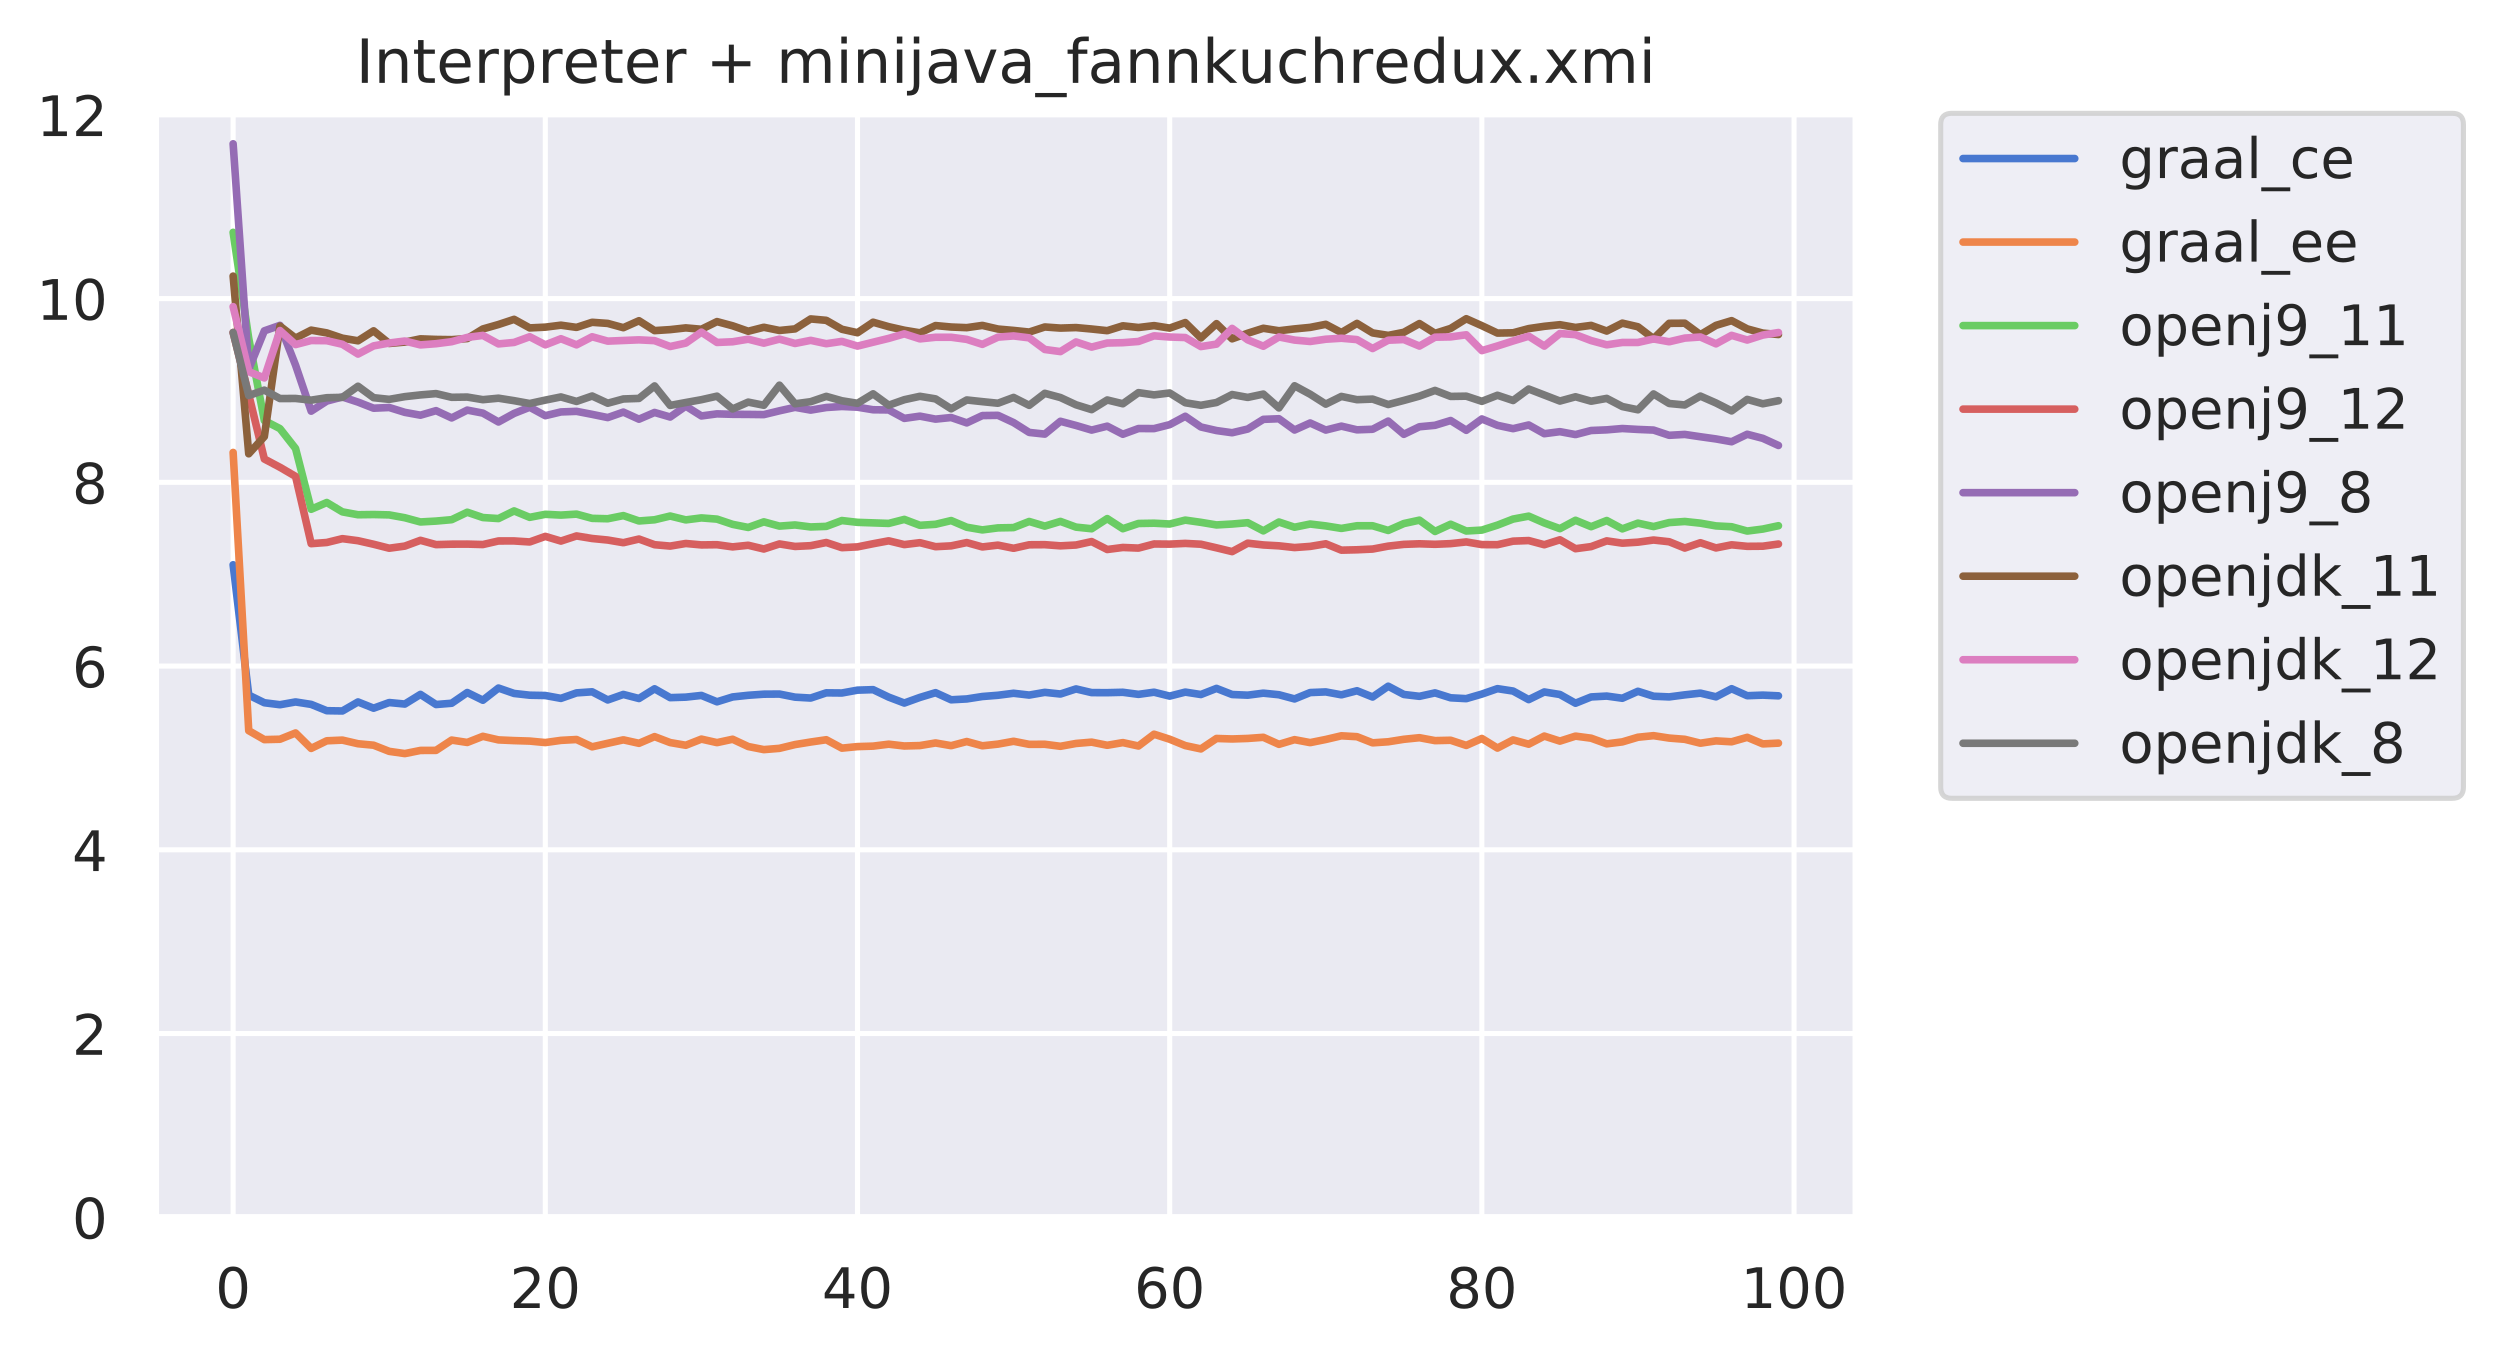 <?xml version="1.0" encoding="utf-8" standalone="no"?>
<!DOCTYPE svg PUBLIC "-//W3C//DTD SVG 1.1//EN"
  "http://www.w3.org/Graphics/SVG/1.1/DTD/svg11.dtd">
<!-- Created with matplotlib (https://matplotlib.org/) -->
<svg height="267.104pt" version="1.1" viewBox="0 0 492.397 267.104" width="492.397pt" xmlns="http://www.w3.org/2000/svg" xmlns:xlink="http://www.w3.org/1999/xlink">
 <defs>
  <style type="text/css">
*{stroke-linecap:butt;stroke-linejoin:round;}
  </style>
 </defs>
 <g id="figure_1">
  <g id="patch_1">
   <path d="M 0 267.104 
L 492.397 267.104 
L 492.397 0 
L 0 0 
z
" style="fill:#ffffff;"/>
  </g>
  <g id="axes_1">
   <g id="patch_2">
    <path d="M 30.698 239.758 
L 365.498 239.758 
L 365.498 22.318 
L 30.698 22.318 
z
" style="fill:#eaeaf2;"/>
   </g>
   <g id="matplotlib.axis_1">
    <g id="xtick_1">
     <g id="line2d_1">
      <path clip-path="url(#pf29d0b8ef5)" d="M 45.916 239.758 
L 45.916 22.318 
" style="fill:none;stroke:#ffffff;stroke-linecap:round;"/>
     </g>
     <g id="text_1">
      <!-- 0 -->
      <defs>
       <path d="M 31.781 66.406 
Q 24.172 66.406 20.328 58.906 
Q 16.5 51.422 16.5 36.375 
Q 16.5 21.391 20.328 13.891 
Q 24.172 6.391 31.781 6.391 
Q 39.453 6.391 43.281 13.891 
Q 47.125 21.391 47.125 36.375 
Q 47.125 51.422 43.281 58.906 
Q 39.453 66.406 31.781 66.406 
z
M 31.781 74.219 
Q 44.047 74.219 50.516 64.516 
Q 56.984 54.828 56.984 36.375 
Q 56.984 17.969 50.516 8.266 
Q 44.047 -1.422 31.781 -1.422 
Q 19.531 -1.422 13.062 8.266 
Q 6.594 17.969 6.594 36.375 
Q 6.594 54.828 13.062 64.516 
Q 19.531 74.219 31.781 74.219 
z
" id="DejaVuSans-48"/>
      </defs>
      <g style="fill:#262626;" transform="translate(42.416 257.616)scale(0.11 -0.11)">
       <use xlink:href="#DejaVuSans-48"/>
      </g>
     </g>
    </g>
    <g id="xtick_2">
     <g id="line2d_2">
      <path clip-path="url(#pf29d0b8ef5)" d="M 107.403 239.758 
L 107.403 22.318 
" style="fill:none;stroke:#ffffff;stroke-linecap:round;"/>
     </g>
     <g id="text_2">
      <!-- 20 -->
      <defs>
       <path d="M 19.188 8.297 
L 53.609 8.297 
L 53.609 0 
L 7.328 0 
L 7.328 8.297 
Q 12.938 14.109 22.625 23.891 
Q 32.328 33.688 34.812 36.531 
Q 39.547 41.844 41.422 45.531 
Q 43.312 49.219 43.312 52.781 
Q 43.312 58.594 39.234 62.25 
Q 35.156 65.922 28.609 65.922 
Q 23.969 65.922 18.812 64.312 
Q 13.672 62.703 7.812 59.422 
L 7.812 69.391 
Q 13.766 71.781 18.938 73 
Q 24.125 74.219 28.422 74.219 
Q 39.75 74.219 46.484 68.547 
Q 53.219 62.891 53.219 53.422 
Q 53.219 48.922 51.531 44.891 
Q 49.859 40.875 45.406 35.406 
Q 44.188 33.984 37.641 27.219 
Q 31.109 20.453 19.188 8.297 
z
" id="DejaVuSans-50"/>
      </defs>
      <g style="fill:#262626;" transform="translate(100.405 257.616)scale(0.11 -0.11)">
       <use xlink:href="#DejaVuSans-50"/>
       <use x="63.623" xlink:href="#DejaVuSans-48"/>
      </g>
     </g>
    </g>
    <g id="xtick_3">
     <g id="line2d_3">
      <path clip-path="url(#pf29d0b8ef5)" d="M 168.891 239.758 
L 168.891 22.318 
" style="fill:none;stroke:#ffffff;stroke-linecap:round;"/>
     </g>
     <g id="text_3">
      <!-- 40 -->
      <defs>
       <path d="M 37.797 64.312 
L 12.891 25.391 
L 37.797 25.391 
z
M 35.203 72.906 
L 47.609 72.906 
L 47.609 25.391 
L 58.016 25.391 
L 58.016 17.188 
L 47.609 17.188 
L 47.609 0 
L 37.797 0 
L 37.797 17.188 
L 4.891 17.188 
L 4.891 26.703 
z
" id="DejaVuSans-52"/>
      </defs>
      <g style="fill:#262626;" transform="translate(161.892 257.616)scale(0.11 -0.11)">
       <use xlink:href="#DejaVuSans-52"/>
       <use x="63.623" xlink:href="#DejaVuSans-48"/>
      </g>
     </g>
    </g>
    <g id="xtick_4">
     <g id="line2d_4">
      <path clip-path="url(#pf29d0b8ef5)" d="M 230.378 239.758 
L 230.378 22.318 
" style="fill:none;stroke:#ffffff;stroke-linecap:round;"/>
     </g>
     <g id="text_4">
      <!-- 60 -->
      <defs>
       <path d="M 33.016 40.375 
Q 26.375 40.375 22.484 35.828 
Q 18.609 31.297 18.609 23.391 
Q 18.609 15.531 22.484 10.953 
Q 26.375 6.391 33.016 6.391 
Q 39.656 6.391 43.531 10.953 
Q 47.406 15.531 47.406 23.391 
Q 47.406 31.297 43.531 35.828 
Q 39.656 40.375 33.016 40.375 
z
M 52.594 71.297 
L 52.594 62.312 
Q 48.875 64.062 45.094 64.984 
Q 41.312 65.922 37.594 65.922 
Q 27.828 65.922 22.672 59.328 
Q 17.531 52.734 16.797 39.406 
Q 19.672 43.656 24.016 45.922 
Q 28.375 48.188 33.594 48.188 
Q 44.578 48.188 50.953 41.516 
Q 57.328 34.859 57.328 23.391 
Q 57.328 12.156 50.688 5.359 
Q 44.047 -1.422 33.016 -1.422 
Q 20.359 -1.422 13.672 8.266 
Q 6.984 17.969 6.984 36.375 
Q 6.984 53.656 15.188 63.938 
Q 23.391 74.219 37.203 74.219 
Q 40.922 74.219 44.703 73.484 
Q 48.484 72.75 52.594 71.297 
z
" id="DejaVuSans-54"/>
      </defs>
      <g style="fill:#262626;" transform="translate(223.38 257.616)scale(0.11 -0.11)">
       <use xlink:href="#DejaVuSans-54"/>
       <use x="63.623" xlink:href="#DejaVuSans-48"/>
      </g>
     </g>
    </g>
    <g id="xtick_5">
     <g id="line2d_5">
      <path clip-path="url(#pf29d0b8ef5)" d="M 291.866 239.758 
L 291.866 22.318 
" style="fill:none;stroke:#ffffff;stroke-linecap:round;"/>
     </g>
     <g id="text_5">
      <!-- 80 -->
      <defs>
       <path d="M 31.781 34.625 
Q 24.75 34.625 20.719 30.859 
Q 16.703 27.094 16.703 20.516 
Q 16.703 13.922 20.719 10.156 
Q 24.75 6.391 31.781 6.391 
Q 38.812 6.391 42.859 10.172 
Q 46.922 13.969 46.922 20.516 
Q 46.922 27.094 42.891 30.859 
Q 38.875 34.625 31.781 34.625 
z
M 21.922 38.812 
Q 15.578 40.375 12.031 44.719 
Q 8.5 49.078 8.5 55.328 
Q 8.5 64.062 14.719 69.141 
Q 20.953 74.219 31.781 74.219 
Q 42.672 74.219 48.875 69.141 
Q 55.078 64.062 55.078 55.328 
Q 55.078 49.078 51.531 44.719 
Q 48 40.375 41.703 38.812 
Q 48.828 37.156 52.797 32.312 
Q 56.781 27.484 56.781 20.516 
Q 56.781 9.906 50.312 4.234 
Q 43.844 -1.422 31.781 -1.422 
Q 19.734 -1.422 13.25 4.234 
Q 6.781 9.906 6.781 20.516 
Q 6.781 27.484 10.781 32.312 
Q 14.797 37.156 21.922 38.812 
z
M 18.312 54.391 
Q 18.312 48.734 21.844 45.562 
Q 25.391 42.391 31.781 42.391 
Q 38.141 42.391 41.719 45.562 
Q 45.312 48.734 45.312 54.391 
Q 45.312 60.062 41.719 63.234 
Q 38.141 66.406 31.781 66.406 
Q 25.391 66.406 21.844 63.234 
Q 18.312 60.062 18.312 54.391 
z
" id="DejaVuSans-56"/>
      </defs>
      <g style="fill:#262626;" transform="translate(284.867 257.616)scale(0.11 -0.11)">
       <use xlink:href="#DejaVuSans-56"/>
       <use x="63.623" xlink:href="#DejaVuSans-48"/>
      </g>
     </g>
    </g>
    <g id="xtick_6">
     <g id="line2d_6">
      <path clip-path="url(#pf29d0b8ef5)" d="M 353.354 239.758 
L 353.354 22.318 
" style="fill:none;stroke:#ffffff;stroke-linecap:round;"/>
     </g>
     <g id="text_6">
      <!-- 100 -->
      <defs>
       <path d="M 12.406 8.297 
L 28.516 8.297 
L 28.516 63.922 
L 10.984 60.406 
L 10.984 69.391 
L 28.422 72.906 
L 38.281 72.906 
L 38.281 8.297 
L 54.391 8.297 
L 54.391 0 
L 12.406 0 
z
" id="DejaVuSans-49"/>
      </defs>
      <g style="fill:#262626;" transform="translate(342.856 257.616)scale(0.11 -0.11)">
       <use xlink:href="#DejaVuSans-49"/>
       <use x="63.623" xlink:href="#DejaVuSans-48"/>
       <use x="127.246" xlink:href="#DejaVuSans-48"/>
      </g>
     </g>
    </g>
   </g>
   <g id="matplotlib.axis_2">
    <g id="ytick_1">
     <g id="line2d_7">
      <path clip-path="url(#pf29d0b8ef5)" d="M 30.698 239.758 
L 365.498 239.758 
" style="fill:none;stroke:#ffffff;stroke-linecap:round;"/>
     </g>
     <g id="text_7">
      <!-- 0 -->
      <g style="fill:#262626;" transform="translate(14.199 243.937)scale(0.11 -0.11)">
       <use xlink:href="#DejaVuSans-48"/>
      </g>
     </g>
    </g>
    <g id="ytick_2">
     <g id="line2d_8">
      <path clip-path="url(#pf29d0b8ef5)" d="M 30.698 203.568 
L 365.498 203.568 
" style="fill:none;stroke:#ffffff;stroke-linecap:round;"/>
     </g>
     <g id="text_8">
      <!-- 2 -->
      <g style="fill:#262626;" transform="translate(14.199 207.747)scale(0.11 -0.11)">
       <use xlink:href="#DejaVuSans-50"/>
      </g>
     </g>
    </g>
    <g id="ytick_3">
     <g id="line2d_9">
      <path clip-path="url(#pf29d0b8ef5)" d="M 30.698 167.378 
L 365.498 167.378 
" style="fill:none;stroke:#ffffff;stroke-linecap:round;"/>
     </g>
     <g id="text_9">
      <!-- 4 -->
      <g style="fill:#262626;" transform="translate(14.199 171.558)scale(0.11 -0.11)">
       <use xlink:href="#DejaVuSans-52"/>
      </g>
     </g>
    </g>
    <g id="ytick_4">
     <g id="line2d_10">
      <path clip-path="url(#pf29d0b8ef5)" d="M 30.698 131.189 
L 365.498 131.189 
" style="fill:none;stroke:#ffffff;stroke-linecap:round;"/>
     </g>
     <g id="text_10">
      <!-- 6 -->
      <g style="fill:#262626;" transform="translate(14.199 135.368)scale(0.11 -0.11)">
       <use xlink:href="#DejaVuSans-54"/>
      </g>
     </g>
    </g>
    <g id="ytick_5">
     <g id="line2d_11">
      <path clip-path="url(#pf29d0b8ef5)" d="M 30.698 94.999 
L 365.498 94.999 
" style="fill:none;stroke:#ffffff;stroke-linecap:round;"/>
     </g>
     <g id="text_11">
      <!-- 8 -->
      <g style="fill:#262626;" transform="translate(14.199 99.178)scale(0.11 -0.11)">
       <use xlink:href="#DejaVuSans-56"/>
      </g>
     </g>
    </g>
    <g id="ytick_6">
     <g id="line2d_12">
      <path clip-path="url(#pf29d0b8ef5)" d="M 30.698 58.809 
L 365.498 58.809 
" style="fill:none;stroke:#ffffff;stroke-linecap:round;"/>
     </g>
     <g id="text_12">
      <!-- 10 -->
      <g style="fill:#262626;" transform="translate(7.2 62.988)scale(0.11 -0.11)">
       <use xlink:href="#DejaVuSans-49"/>
       <use x="63.623" xlink:href="#DejaVuSans-48"/>
      </g>
     </g>
    </g>
    <g id="ytick_7">
     <g id="line2d_13">
      <path clip-path="url(#pf29d0b8ef5)" d="M 30.698 22.619 
L 365.498 22.619 
" style="fill:none;stroke:#ffffff;stroke-linecap:round;"/>
     </g>
     <g id="text_13">
      <!-- 12 -->
      <g style="fill:#262626;" transform="translate(7.2 26.798)scale(0.11 -0.11)">
       <use xlink:href="#DejaVuSans-49"/>
       <use x="63.623" xlink:href="#DejaVuSans-50"/>
      </g>
     </g>
    </g>
   </g>
   <g id="line2d_14">
    <path clip-path="url(#pf29d0b8ef5)" d="M 45.916 111.241 
L 48.99 136.905 
L 52.064 138.413 
L 55.139 138.801 
L 58.213 138.254 
L 61.288 138.736 
L 64.362 139.981 
L 67.436 140.03 
L 70.511 138.256 
L 73.585 139.484 
L 76.659 138.373 
L 79.734 138.668 
L 82.808 136.767 
L 85.883 138.762 
L 88.957 138.51 
L 92.031 136.401 
L 95.106 137.915 
L 98.18 135.517 
L 101.255 136.581 
L 104.329 136.924 
L 107.403 136.987 
L 110.478 137.551 
L 113.552 136.471 
L 116.626 136.258 
L 119.701 137.861 
L 122.775 136.776 
L 125.85 137.576 
L 128.924 135.665 
L 131.998 137.406 
L 135.073 137.308 
L 138.147 136.97 
L 141.221 138.226 
L 144.296 137.27 
L 147.37 136.941 
L 150.445 136.724 
L 153.519 136.7 
L 156.593 137.31 
L 159.668 137.486 
L 162.742 136.459 
L 165.817 136.492 
L 168.891 135.931 
L 171.965 135.834 
L 175.04 137.305 
L 178.114 138.471 
L 181.188 137.361 
L 184.263 136.43 
L 187.337 137.829 
L 190.412 137.663 
L 193.486 137.184 
L 196.56 136.938 
L 199.635 136.545 
L 202.709 136.9 
L 205.783 136.365 
L 208.858 136.691 
L 211.932 135.691 
L 215.007 136.415 
L 218.081 136.428 
L 221.155 136.352 
L 224.23 136.759 
L 227.304 136.336 
L 230.378 137.103 
L 233.453 136.315 
L 236.527 136.792 
L 239.602 135.588 
L 242.676 136.792 
L 245.75 136.92 
L 248.825 136.523 
L 251.899 136.835 
L 254.974 137.661 
L 258.048 136.405 
L 261.122 136.279 
L 264.197 136.85 
L 267.271 136.049 
L 270.345 137.282 
L 273.42 135.158 
L 276.494 136.78 
L 279.569 137.146 
L 282.643 136.469 
L 285.717 137.439 
L 288.792 137.603 
L 291.866 136.704 
L 294.94 135.637 
L 298.015 136.108 
L 301.089 137.794 
L 304.164 136.288 
L 307.238 136.784 
L 310.312 138.507 
L 313.387 137.267 
L 316.461 137.097 
L 319.536 137.526 
L 322.61 136.157 
L 325.684 137.127 
L 328.759 137.26 
L 331.833 136.857 
L 334.907 136.52 
L 337.982 137.245 
L 341.056 135.65 
L 344.131 137.026 
L 347.205 136.91 
L 350.279 137.049 
" style="fill:none;stroke:#4878d0;stroke-linecap:round;stroke-width:1.5;"/>
   </g>
   <g id="line2d_15">
    <path clip-path="url(#pf29d0b8ef5)" d="M 45.916 89.116 
L 48.99 143.911 
L 52.064 145.673 
L 55.139 145.598 
L 58.213 144.365 
L 61.288 147.401 
L 64.362 145.905 
L 67.436 145.771 
L 70.511 146.485 
L 73.585 146.776 
L 76.659 147.985 
L 79.734 148.424 
L 82.808 147.806 
L 85.883 147.791 
L 88.957 145.767 
L 92.031 146.232 
L 95.106 145.025 
L 98.18 145.73 
L 101.255 145.868 
L 104.329 145.962 
L 107.403 146.254 
L 110.478 145.822 
L 113.552 145.653 
L 116.626 147.093 
L 119.701 146.399 
L 122.775 145.718 
L 125.85 146.401 
L 128.924 145.086 
L 131.998 146.257 
L 135.073 146.784 
L 138.147 145.574 
L 141.221 146.266 
L 144.296 145.602 
L 147.37 147.035 
L 150.445 147.644 
L 153.519 147.393 
L 156.593 146.647 
L 159.668 146.147 
L 162.742 145.7 
L 165.817 147.353 
L 168.891 147.05 
L 171.965 146.956 
L 175.04 146.573 
L 178.114 146.929 
L 181.188 146.844 
L 184.263 146.333 
L 187.337 146.865 
L 190.412 146.053 
L 193.486 146.889 
L 196.56 146.559 
L 199.635 146.002 
L 202.709 146.605 
L 205.783 146.592 
L 208.858 146.99 
L 211.932 146.432 
L 215.007 146.172 
L 218.081 146.79 
L 221.155 146.263 
L 224.23 146.933 
L 227.304 144.611 
L 230.378 145.6 
L 233.453 146.851 
L 236.527 147.506 
L 239.602 145.448 
L 242.676 145.546 
L 245.75 145.443 
L 248.825 145.219 
L 251.899 146.601 
L 254.974 145.684 
L 258.048 146.265 
L 261.122 145.644 
L 264.197 144.922 
L 267.271 145.097 
L 270.345 146.308 
L 273.42 146.1 
L 276.494 145.611 
L 279.569 145.297 
L 282.643 145.872 
L 285.717 145.8 
L 288.792 146.817 
L 291.866 145.451 
L 294.94 147.339 
L 298.015 145.732 
L 301.089 146.574 
L 304.164 144.977 
L 307.238 145.968 
L 310.312 144.986 
L 313.387 145.394 
L 316.461 146.505 
L 319.536 146.122 
L 322.61 145.205 
L 325.684 144.896 
L 328.759 145.372 
L 331.833 145.613 
L 334.907 146.377 
L 337.982 145.923 
L 341.056 146.101 
L 344.131 145.224 
L 347.205 146.516 
L 350.279 146.364 
" style="fill:none;stroke:#ee854a;stroke-linecap:round;stroke-width:1.5;"/>
   </g>
   <g id="line2d_16">
    <path clip-path="url(#pf29d0b8ef5)" d="M 45.916 45.765 
L 48.99 66.655 
L 52.064 82.825 
L 55.139 84.42 
L 58.213 88.334 
L 61.288 100.304 
L 64.362 98.975 
L 67.436 100.816 
L 70.511 101.385 
L 73.585 101.34 
L 76.659 101.414 
L 79.734 101.975 
L 82.808 102.805 
L 85.883 102.631 
L 88.957 102.356 
L 92.031 100.889 
L 95.106 101.935 
L 98.18 102.134 
L 101.255 100.63 
L 104.329 101.894 
L 107.403 101.297 
L 110.478 101.452 
L 113.552 101.261 
L 116.626 102.094 
L 119.701 102.171 
L 122.775 101.554 
L 125.85 102.609 
L 128.924 102.376 
L 131.998 101.637 
L 135.073 102.396 
L 138.147 102.006 
L 141.221 102.245 
L 144.296 103.276 
L 147.37 103.884 
L 150.445 102.785 
L 153.519 103.622 
L 156.593 103.395 
L 159.668 103.787 
L 162.742 103.676 
L 165.817 102.525 
L 168.891 102.88 
L 171.965 102.984 
L 175.04 103.091 
L 178.114 102.3 
L 181.188 103.464 
L 184.263 103.266 
L 187.337 102.53 
L 190.412 103.843 
L 193.486 104.368 
L 196.56 103.971 
L 199.635 103.914 
L 202.709 102.711 
L 205.783 103.625 
L 208.858 102.697 
L 211.932 103.822 
L 215.007 104.141 
L 218.081 102.147 
L 221.155 104.135 
L 224.23 103.104 
L 227.304 103.049 
L 230.378 103.209 
L 233.453 102.441 
L 236.527 102.878 
L 239.602 103.391 
L 242.676 103.212 
L 245.75 102.949 
L 248.825 104.557 
L 251.899 102.818 
L 254.974 103.841 
L 258.048 103.212 
L 261.122 103.581 
L 264.197 104.075 
L 267.271 103.553 
L 270.345 103.554 
L 273.42 104.475 
L 276.494 103.119 
L 279.569 102.449 
L 282.643 104.673 
L 285.717 103.255 
L 288.792 104.586 
L 291.866 104.407 
L 294.94 103.426 
L 298.015 102.234 
L 301.089 101.659 
L 304.164 103 
L 307.238 104.121 
L 310.312 102.476 
L 313.387 103.736 
L 316.461 102.523 
L 319.536 104.164 
L 322.61 103.038 
L 325.684 103.71 
L 328.759 102.926 
L 331.833 102.711 
L 334.907 103.041 
L 337.982 103.582 
L 341.056 103.745 
L 344.131 104.597 
L 347.205 104.201 
L 350.279 103.548 
" style="fill:none;stroke:#6acc64;stroke-linecap:round;stroke-width:1.5;"/>
   </g>
   <g id="line2d_17">
    <path clip-path="url(#pf29d0b8ef5)" d="M 45.916 65.484 
L 48.99 77.702 
L 52.064 90.407 
L 55.139 92.037 
L 58.213 93.829 
L 61.288 107.076 
L 64.362 106.847 
L 67.436 106.092 
L 70.511 106.498 
L 73.585 107.196 
L 76.659 107.977 
L 79.734 107.558 
L 82.808 106.422 
L 85.883 107.268 
L 88.957 107.18 
L 92.031 107.166 
L 95.106 107.252 
L 98.18 106.548 
L 101.255 106.544 
L 104.329 106.743 
L 107.403 105.648 
L 110.478 106.567 
L 113.552 105.557 
L 116.626 106.062 
L 119.701 106.365 
L 122.775 106.888 
L 125.85 106.169 
L 128.924 107.286 
L 131.998 107.557 
L 135.073 107.045 
L 138.147 107.326 
L 141.221 107.285 
L 144.296 107.712 
L 147.37 107.394 
L 150.445 108.132 
L 153.519 107.132 
L 156.593 107.629 
L 159.668 107.474 
L 162.742 106.855 
L 165.817 107.866 
L 168.891 107.712 
L 171.965 107.093 
L 175.04 106.519 
L 178.114 107.263 
L 181.188 106.886 
L 184.263 107.674 
L 187.337 107.511 
L 190.412 106.866 
L 193.486 107.724 
L 196.56 107.367 
L 199.635 107.99 
L 202.709 107.301 
L 205.783 107.278 
L 208.858 107.507 
L 211.932 107.345 
L 215.007 106.669 
L 218.081 108.23 
L 221.155 107.829 
L 224.23 107.952 
L 227.304 107.139 
L 230.378 107.172 
L 233.453 107.027 
L 236.527 107.189 
L 239.602 107.9 
L 242.676 108.644 
L 245.75 106.984 
L 248.825 107.333 
L 251.899 107.506 
L 254.974 107.846 
L 258.048 107.618 
L 261.122 107.105 
L 264.197 108.361 
L 267.271 108.284 
L 270.345 108.141 
L 273.42 107.564 
L 276.494 107.217 
L 279.569 107.104 
L 282.643 107.204 
L 285.717 107.072 
L 288.792 106.736 
L 291.866 107.263 
L 294.94 107.283 
L 298.015 106.585 
L 301.089 106.467 
L 304.164 107.289 
L 307.238 106.317 
L 310.312 108.073 
L 313.387 107.659 
L 316.461 106.529 
L 319.536 106.982 
L 322.61 106.785 
L 325.684 106.363 
L 328.759 106.702 
L 331.833 107.946 
L 334.907 106.897 
L 337.982 107.92 
L 341.056 107.306 
L 344.131 107.604 
L 347.205 107.577 
L 350.279 107.152 
" style="fill:none;stroke:#d65f5f;stroke-linecap:round;stroke-width:1.5;"/>
   </g>
   <g id="line2d_18">
    <path clip-path="url(#pf29d0b8ef5)" d="M 45.916 28.323 
L 48.99 72.721 
L 52.064 65.162 
L 55.139 64.082 
L 58.213 71.928 
L 61.288 80.979 
L 64.362 78.994 
L 67.436 78.188 
L 70.511 79.196 
L 73.585 80.401 
L 76.659 80.261 
L 79.734 81.216 
L 82.808 81.775 
L 85.883 80.883 
L 88.957 82.313 
L 92.031 80.774 
L 95.106 81.365 
L 98.18 83.112 
L 101.255 81.425 
L 104.329 80.208 
L 107.403 81.875 
L 110.478 81.135 
L 113.552 81.018 
L 116.626 81.613 
L 119.701 82.245 
L 122.775 81.166 
L 125.85 82.564 
L 128.924 81.24 
L 131.998 82.136 
L 135.073 79.986 
L 138.147 81.926 
L 141.221 81.513 
L 144.296 81.602 
L 147.37 81.62 
L 150.445 81.661 
L 153.519 80.913 
L 156.593 80.229 
L 159.668 80.773 
L 162.742 80.262 
L 165.817 80.059 
L 168.891 80.2 
L 171.965 80.705 
L 175.04 80.741 
L 178.114 82.403 
L 181.188 81.964 
L 184.263 82.551 
L 187.337 82.234 
L 190.412 83.291 
L 193.486 81.849 
L 196.56 81.802 
L 199.635 83.232 
L 202.709 85.17 
L 205.783 85.5 
L 208.858 82.977 
L 211.932 83.798 
L 215.007 84.708 
L 218.081 83.938 
L 221.155 85.53 
L 224.23 84.403 
L 227.304 84.415 
L 230.378 83.638 
L 233.453 81.992 
L 236.527 84.099 
L 239.602 84.803 
L 242.676 85.231 
L 245.75 84.504 
L 248.825 82.596 
L 251.899 82.474 
L 254.974 84.695 
L 258.048 83.311 
L 261.122 84.705 
L 264.197 83.931 
L 267.271 84.659 
L 270.345 84.548 
L 273.42 82.94 
L 276.494 85.54 
L 279.569 84.055 
L 282.643 83.766 
L 285.717 82.824 
L 288.792 84.752 
L 291.866 82.517 
L 294.94 83.773 
L 298.015 84.429 
L 301.089 83.701 
L 304.164 85.42 
L 307.238 85.021 
L 310.312 85.592 
L 313.387 84.79 
L 316.461 84.664 
L 319.536 84.4 
L 322.61 84.58 
L 325.684 84.708 
L 328.759 85.736 
L 331.833 85.563 
L 334.907 86.02 
L 337.982 86.453 
L 341.056 87.005 
L 344.131 85.531 
L 347.205 86.336 
L 350.279 87.736 
" style="fill:none;stroke:#956cb4;stroke-linecap:round;stroke-width:1.5;"/>
   </g>
   <g id="line2d_19">
    <path clip-path="url(#pf29d0b8ef5)" d="M 45.916 54.384 
L 48.99 89.375 
L 52.064 85.985 
L 55.139 64.228 
L 58.213 66.593 
L 61.288 65.026 
L 64.362 65.569 
L 67.436 66.609 
L 70.511 67.122 
L 73.585 65.163 
L 76.659 67.648 
L 79.734 67.377 
L 82.808 66.738 
L 85.883 66.854 
L 88.957 66.897 
L 92.031 66.683 
L 95.106 64.793 
L 98.18 63.913 
L 101.255 62.897 
L 104.329 64.584 
L 107.403 64.435 
L 110.478 64.047 
L 113.552 64.482 
L 116.626 63.479 
L 119.701 63.699 
L 122.775 64.541 
L 125.85 63.173 
L 128.924 65.118 
L 131.998 64.92 
L 135.073 64.579 
L 138.147 64.851 
L 141.221 63.343 
L 144.296 64.169 
L 147.37 65.242 
L 150.445 64.459 
L 153.519 65.089 
L 156.593 64.779 
L 159.668 62.817 
L 162.742 63.093 
L 165.817 64.852 
L 168.891 65.533 
L 171.965 63.465 
L 175.04 64.344 
L 178.114 65.041 
L 181.188 65.554 
L 184.263 64.123 
L 187.337 64.409 
L 190.412 64.534 
L 193.486 64.093 
L 196.56 64.807 
L 199.635 65.081 
L 202.709 65.402 
L 205.783 64.4 
L 208.858 64.621 
L 211.932 64.52 
L 215.007 64.803 
L 218.081 65.128 
L 221.155 64.169 
L 224.23 64.506 
L 227.304 64.134 
L 230.378 64.625 
L 233.453 63.534 
L 236.527 66.559 
L 239.602 63.751 
L 242.676 66.731 
L 245.75 65.635 
L 248.825 64.656 
L 251.899 65.144 
L 254.974 64.781 
L 258.048 64.481 
L 261.122 63.878 
L 264.197 65.501 
L 267.271 63.698 
L 270.345 65.571 
L 273.42 66.057 
L 276.494 65.453 
L 279.569 63.731 
L 282.643 65.658 
L 285.717 64.689 
L 288.792 62.777 
L 291.866 64.15 
L 294.94 65.603 
L 298.015 65.547 
L 301.089 64.72 
L 304.164 64.272 
L 307.238 63.953 
L 310.312 64.494 
L 313.387 64.09 
L 316.461 65.203 
L 319.536 63.648 
L 322.61 64.36 
L 325.684 66.701 
L 328.759 63.681 
L 331.833 63.658 
L 334.907 65.918 
L 337.982 64.083 
L 341.056 63.154 
L 344.131 64.777 
L 347.205 65.609 
L 350.279 65.889 
" style="fill:none;stroke:#8c613c;stroke-linecap:round;stroke-width:1.5;"/>
   </g>
   <g id="line2d_20">
    <path clip-path="url(#pf29d0b8ef5)" d="M 45.916 60.4 
L 48.99 73.2 
L 52.064 74.437 
L 55.139 65.106 
L 58.213 67.867 
L 61.288 67.067 
L 64.362 67.105 
L 67.436 67.81 
L 70.511 69.735 
L 73.585 68.125 
L 76.659 67.559 
L 79.734 67.167 
L 82.808 67.932 
L 85.883 67.696 
L 88.957 67.3 
L 92.031 66.459 
L 95.106 66.063 
L 98.18 67.735 
L 101.255 67.444 
L 104.329 66.323 
L 107.403 67.922 
L 110.478 66.715 
L 113.552 67.92 
L 116.626 66.329 
L 119.701 67.191 
L 122.775 67.061 
L 125.85 66.936 
L 128.924 67.093 
L 131.998 68.247 
L 135.073 67.576 
L 138.147 65.42 
L 141.221 67.448 
L 144.296 67.314 
L 147.37 66.81 
L 150.445 67.588 
L 153.519 66.793 
L 156.593 67.649 
L 159.668 67.035 
L 162.742 67.695 
L 165.817 67.241 
L 168.891 68.168 
L 171.965 67.401 
L 175.04 66.647 
L 178.114 65.754 
L 181.188 66.744 
L 184.263 66.429 
L 187.337 66.424 
L 190.412 66.843 
L 193.486 67.824 
L 196.56 66.404 
L 199.635 66.166 
L 202.709 66.544 
L 205.783 68.832 
L 208.858 69.249 
L 211.932 67.349 
L 215.007 68.361 
L 218.081 67.563 
L 221.155 67.494 
L 224.23 67.257 
L 227.304 66.146 
L 230.378 66.378 
L 233.453 66.481 
L 236.527 68.26 
L 239.602 67.778 
L 242.676 64.682 
L 245.75 66.934 
L 248.825 68.195 
L 251.899 66.365 
L 254.974 66.981 
L 258.048 67.256 
L 261.122 66.811 
L 264.197 66.621 
L 267.271 66.886 
L 270.345 68.644 
L 273.42 67.01 
L 276.494 66.877 
L 279.569 68.16 
L 282.643 66.414 
L 285.717 66.353 
L 288.792 65.941 
L 291.866 69.059 
L 294.94 68.14 
L 298.015 67.157 
L 301.089 66.223 
L 304.164 68.167 
L 307.238 65.69 
L 310.312 65.914 
L 313.387 67.082 
L 316.461 67.913 
L 319.536 67.454 
L 322.61 67.447 
L 325.684 66.756 
L 328.759 67.312 
L 331.833 66.589 
L 334.907 66.374 
L 337.982 67.724 
L 341.056 66.051 
L 344.131 66.974 
L 347.205 65.993 
L 350.279 65.492 
" style="fill:none;stroke:#dc7ec0;stroke-linecap:round;stroke-width:1.5;"/>
   </g>
   <g id="line2d_21">
    <path clip-path="url(#pf29d0b8ef5)" d="M 45.916 65.489 
L 48.99 77.905 
L 52.064 76.839 
L 55.139 78.5 
L 58.213 78.481 
L 61.288 78.812 
L 64.362 78.336 
L 67.436 78.263 
L 70.511 76.074 
L 73.585 78.329 
L 76.659 78.656 
L 79.734 78.124 
L 82.808 77.781 
L 85.883 77.525 
L 88.957 78.252 
L 92.031 78.206 
L 95.106 78.718 
L 98.18 78.429 
L 101.255 78.917 
L 104.329 79.475 
L 107.403 78.804 
L 110.478 78.181 
L 113.552 79.064 
L 116.626 77.999 
L 119.701 79.418 
L 122.775 78.58 
L 125.85 78.472 
L 128.924 76.015 
L 131.998 79.849 
L 135.073 79.279 
L 138.147 78.725 
L 141.221 78.03 
L 144.296 80.546 
L 147.37 79.203 
L 150.445 79.815 
L 153.519 75.866 
L 156.593 79.528 
L 159.668 79.118 
L 162.742 78.069 
L 165.817 78.935 
L 168.891 79.434 
L 171.965 77.569 
L 175.04 79.809 
L 178.114 78.725 
L 181.188 78.057 
L 184.263 78.561 
L 187.337 80.517 
L 190.412 78.777 
L 193.486 79.11 
L 196.56 79.421 
L 199.635 78.278 
L 202.709 79.835 
L 205.783 77.468 
L 208.858 78.298 
L 211.932 79.727 
L 215.007 80.679 
L 218.081 78.78 
L 221.155 79.523 
L 224.23 77.335 
L 227.304 77.778 
L 230.378 77.401 
L 233.453 79.326 
L 236.527 79.824 
L 239.602 79.279 
L 242.676 77.709 
L 245.75 78.274 
L 248.825 77.619 
L 251.899 80.34 
L 254.974 75.984 
L 258.048 77.648 
L 261.122 79.599 
L 264.197 78.081 
L 267.271 78.723 
L 270.345 78.604 
L 273.42 79.672 
L 276.494 78.872 
L 279.569 78.019 
L 282.643 76.899 
L 285.717 78.08 
L 288.792 78.027 
L 291.866 79.046 
L 294.94 77.852 
L 298.015 78.881 
L 301.089 76.62 
L 304.164 77.802 
L 307.238 78.99 
L 310.312 78.15 
L 313.387 79.022 
L 316.461 78.47 
L 319.536 80.075 
L 322.61 80.71 
L 325.684 77.592 
L 328.759 79.471 
L 331.833 79.764 
L 334.907 78.014 
L 337.982 79.369 
L 341.056 80.93 
L 344.131 78.666 
L 347.205 79.527 
L 350.279 78.923 
" style="fill:none;stroke:#797979;stroke-linecap:round;stroke-width:1.5;"/>
   </g>
   <g id="patch_3">
    <path d="M 30.698 239.758 
L 30.698 22.318 
" style="fill:none;stroke:#ffffff;stroke-linecap:square;stroke-linejoin:miter;stroke-width:1.25;"/>
   </g>
   <g id="patch_4">
    <path d="M 365.498 239.758 
L 365.498 22.318 
" style="fill:none;stroke:#ffffff;stroke-linecap:square;stroke-linejoin:miter;stroke-width:1.25;"/>
   </g>
   <g id="patch_5">
    <path d="M 30.698 239.758 
L 365.498 239.758 
" style="fill:none;stroke:#ffffff;stroke-linecap:square;stroke-linejoin:miter;stroke-width:1.25;"/>
   </g>
   <g id="patch_6">
    <path d="M 30.698 22.318 
L 365.498 22.318 
" style="fill:none;stroke:#ffffff;stroke-linecap:square;stroke-linejoin:miter;stroke-width:1.25;"/>
   </g>
   <g id="text_14">
    <!-- Interpreter + minijava_fannkuchredux.xmi -->
    <defs>
     <path d="M 9.812 72.906 
L 19.672 72.906 
L 19.672 0 
L 9.812 0 
z
" id="DejaVuSans-73"/>
     <path d="M 54.891 33.016 
L 54.891 0 
L 45.906 0 
L 45.906 32.719 
Q 45.906 40.484 42.875 44.328 
Q 39.844 48.188 33.797 48.188 
Q 26.516 48.188 22.312 43.547 
Q 18.109 38.922 18.109 30.906 
L 18.109 0 
L 9.078 0 
L 9.078 54.688 
L 18.109 54.688 
L 18.109 46.188 
Q 21.344 51.125 25.703 53.562 
Q 30.078 56 35.797 56 
Q 45.219 56 50.047 50.172 
Q 54.891 44.344 54.891 33.016 
z
" id="DejaVuSans-110"/>
     <path d="M 18.312 70.219 
L 18.312 54.688 
L 36.812 54.688 
L 36.812 47.703 
L 18.312 47.703 
L 18.312 18.016 
Q 18.312 11.328 20.141 9.422 
Q 21.969 7.516 27.594 7.516 
L 36.812 7.516 
L 36.812 0 
L 27.594 0 
Q 17.188 0 13.234 3.875 
Q 9.281 7.766 9.281 18.016 
L 9.281 47.703 
L 2.688 47.703 
L 2.688 54.688 
L 9.281 54.688 
L 9.281 70.219 
z
" id="DejaVuSans-116"/>
     <path d="M 56.203 29.594 
L 56.203 25.203 
L 14.891 25.203 
Q 15.484 15.922 20.484 11.062 
Q 25.484 6.203 34.422 6.203 
Q 39.594 6.203 44.453 7.469 
Q 49.312 8.734 54.109 11.281 
L 54.109 2.781 
Q 49.266 0.734 44.188 -0.344 
Q 39.109 -1.422 33.891 -1.422 
Q 20.797 -1.422 13.156 6.188 
Q 5.516 13.812 5.516 26.812 
Q 5.516 40.234 12.766 48.109 
Q 20.016 56 32.328 56 
Q 43.359 56 49.781 48.891 
Q 56.203 41.797 56.203 29.594 
z
M 47.219 32.234 
Q 47.125 39.594 43.094 43.984 
Q 39.062 48.391 32.422 48.391 
Q 24.906 48.391 20.391 44.141 
Q 15.875 39.891 15.188 32.172 
z
" id="DejaVuSans-101"/>
     <path d="M 41.109 46.297 
Q 39.594 47.172 37.812 47.578 
Q 36.031 48 33.891 48 
Q 26.266 48 22.188 43.047 
Q 18.109 38.094 18.109 28.812 
L 18.109 0 
L 9.078 0 
L 9.078 54.688 
L 18.109 54.688 
L 18.109 46.188 
Q 20.953 51.172 25.484 53.578 
Q 30.031 56 36.531 56 
Q 37.453 56 38.578 55.875 
Q 39.703 55.766 41.062 55.516 
z
" id="DejaVuSans-114"/>
     <path d="M 18.109 8.203 
L 18.109 -20.797 
L 9.078 -20.797 
L 9.078 54.688 
L 18.109 54.688 
L 18.109 46.391 
Q 20.953 51.266 25.266 53.625 
Q 29.594 56 35.594 56 
Q 45.562 56 51.781 48.094 
Q 58.016 40.188 58.016 27.297 
Q 58.016 14.406 51.781 6.484 
Q 45.562 -1.422 35.594 -1.422 
Q 29.594 -1.422 25.266 0.953 
Q 20.953 3.328 18.109 8.203 
z
M 48.688 27.297 
Q 48.688 37.203 44.609 42.844 
Q 40.531 48.484 33.406 48.484 
Q 26.266 48.484 22.188 42.844 
Q 18.109 37.203 18.109 27.297 
Q 18.109 17.391 22.188 11.75 
Q 26.266 6.109 33.406 6.109 
Q 40.531 6.109 44.609 11.75 
Q 48.688 17.391 48.688 27.297 
z
" id="DejaVuSans-112"/>
     <path id="DejaVuSans-32"/>
     <path d="M 46 62.703 
L 46 35.5 
L 73.188 35.5 
L 73.188 27.203 
L 46 27.203 
L 46 0 
L 37.797 0 
L 37.797 27.203 
L 10.594 27.203 
L 10.594 35.5 
L 37.797 35.5 
L 37.797 62.703 
z
" id="DejaVuSans-43"/>
     <path d="M 52 44.188 
Q 55.375 50.25 60.062 53.125 
Q 64.75 56 71.094 56 
Q 79.641 56 84.281 50.016 
Q 88.922 44.047 88.922 33.016 
L 88.922 0 
L 79.891 0 
L 79.891 32.719 
Q 79.891 40.578 77.094 44.375 
Q 74.312 48.188 68.609 48.188 
Q 61.625 48.188 57.562 43.547 
Q 53.516 38.922 53.516 30.906 
L 53.516 0 
L 44.484 0 
L 44.484 32.719 
Q 44.484 40.625 41.703 44.406 
Q 38.922 48.188 33.109 48.188 
Q 26.219 48.188 22.156 43.531 
Q 18.109 38.875 18.109 30.906 
L 18.109 0 
L 9.078 0 
L 9.078 54.688 
L 18.109 54.688 
L 18.109 46.188 
Q 21.188 51.219 25.484 53.609 
Q 29.781 56 35.688 56 
Q 41.656 56 45.828 52.969 
Q 50 49.953 52 44.188 
z
" id="DejaVuSans-109"/>
     <path d="M 9.422 54.688 
L 18.406 54.688 
L 18.406 0 
L 9.422 0 
z
M 9.422 75.984 
L 18.406 75.984 
L 18.406 64.594 
L 9.422 64.594 
z
" id="DejaVuSans-105"/>
     <path d="M 9.422 54.688 
L 18.406 54.688 
L 18.406 -0.984 
Q 18.406 -11.422 14.422 -16.109 
Q 10.453 -20.797 1.609 -20.797 
L -1.812 -20.797 
L -1.812 -13.188 
L 0.594 -13.188 
Q 5.719 -13.188 7.562 -10.812 
Q 9.422 -8.453 9.422 -0.984 
z
M 9.422 75.984 
L 18.406 75.984 
L 18.406 64.594 
L 9.422 64.594 
z
" id="DejaVuSans-106"/>
     <path d="M 34.281 27.484 
Q 23.391 27.484 19.188 25 
Q 14.984 22.516 14.984 16.5 
Q 14.984 11.719 18.141 8.906 
Q 21.297 6.109 26.703 6.109 
Q 34.188 6.109 38.703 11.406 
Q 43.219 16.703 43.219 25.484 
L 43.219 27.484 
z
M 52.203 31.203 
L 52.203 0 
L 43.219 0 
L 43.219 8.297 
Q 40.141 3.328 35.547 0.953 
Q 30.953 -1.422 24.312 -1.422 
Q 15.922 -1.422 10.953 3.297 
Q 6 8.016 6 15.922 
Q 6 25.141 12.172 29.828 
Q 18.359 34.516 30.609 34.516 
L 43.219 34.516 
L 43.219 35.406 
Q 43.219 41.609 39.141 45 
Q 35.062 48.391 27.688 48.391 
Q 23 48.391 18.547 47.266 
Q 14.109 46.141 10.016 43.891 
L 10.016 52.203 
Q 14.938 54.109 19.578 55.047 
Q 24.219 56 28.609 56 
Q 40.484 56 46.344 49.844 
Q 52.203 43.703 52.203 31.203 
z
" id="DejaVuSans-97"/>
     <path d="M 2.984 54.688 
L 12.5 54.688 
L 29.594 8.797 
L 46.688 54.688 
L 56.203 54.688 
L 35.688 0 
L 23.484 0 
z
" id="DejaVuSans-118"/>
     <path d="M 50.984 -16.609 
L 50.984 -23.578 
L -0.984 -23.578 
L -0.984 -16.609 
z
" id="DejaVuSans-95"/>
     <path d="M 37.109 75.984 
L 37.109 68.5 
L 28.516 68.5 
Q 23.688 68.5 21.797 66.547 
Q 19.922 64.594 19.922 59.516 
L 19.922 54.688 
L 34.719 54.688 
L 34.719 47.703 
L 19.922 47.703 
L 19.922 0 
L 10.891 0 
L 10.891 47.703 
L 2.297 47.703 
L 2.297 54.688 
L 10.891 54.688 
L 10.891 58.5 
Q 10.891 67.625 15.141 71.797 
Q 19.391 75.984 28.609 75.984 
z
" id="DejaVuSans-102"/>
     <path d="M 9.078 75.984 
L 18.109 75.984 
L 18.109 31.109 
L 44.922 54.688 
L 56.391 54.688 
L 27.391 29.109 
L 57.625 0 
L 45.906 0 
L 18.109 26.703 
L 18.109 0 
L 9.078 0 
z
" id="DejaVuSans-107"/>
     <path d="M 8.5 21.578 
L 8.5 54.688 
L 17.484 54.688 
L 17.484 21.922 
Q 17.484 14.156 20.5 10.266 
Q 23.531 6.391 29.594 6.391 
Q 36.859 6.391 41.078 11.031 
Q 45.312 15.672 45.312 23.688 
L 45.312 54.688 
L 54.297 54.688 
L 54.297 0 
L 45.312 0 
L 45.312 8.406 
Q 42.047 3.422 37.719 1 
Q 33.406 -1.422 27.688 -1.422 
Q 18.266 -1.422 13.375 4.438 
Q 8.5 10.297 8.5 21.578 
z
M 31.109 56 
z
" id="DejaVuSans-117"/>
     <path d="M 48.781 52.594 
L 48.781 44.188 
Q 44.969 46.297 41.141 47.344 
Q 37.312 48.391 33.406 48.391 
Q 24.656 48.391 19.812 42.844 
Q 14.984 37.312 14.984 27.297 
Q 14.984 17.281 19.812 11.734 
Q 24.656 6.203 33.406 6.203 
Q 37.312 6.203 41.141 7.25 
Q 44.969 8.297 48.781 10.406 
L 48.781 2.094 
Q 45.016 0.344 40.984 -0.531 
Q 36.969 -1.422 32.422 -1.422 
Q 20.062 -1.422 12.781 6.344 
Q 5.516 14.109 5.516 27.297 
Q 5.516 40.672 12.859 48.328 
Q 20.219 56 33.016 56 
Q 37.156 56 41.109 55.141 
Q 45.062 54.297 48.781 52.594 
z
" id="DejaVuSans-99"/>
     <path d="M 54.891 33.016 
L 54.891 0 
L 45.906 0 
L 45.906 32.719 
Q 45.906 40.484 42.875 44.328 
Q 39.844 48.188 33.797 48.188 
Q 26.516 48.188 22.312 43.547 
Q 18.109 38.922 18.109 30.906 
L 18.109 0 
L 9.078 0 
L 9.078 75.984 
L 18.109 75.984 
L 18.109 46.188 
Q 21.344 51.125 25.703 53.562 
Q 30.078 56 35.797 56 
Q 45.219 56 50.047 50.172 
Q 54.891 44.344 54.891 33.016 
z
" id="DejaVuSans-104"/>
     <path d="M 45.406 46.391 
L 45.406 75.984 
L 54.391 75.984 
L 54.391 0 
L 45.406 0 
L 45.406 8.203 
Q 42.578 3.328 38.25 0.953 
Q 33.938 -1.422 27.875 -1.422 
Q 17.969 -1.422 11.734 6.484 
Q 5.516 14.406 5.516 27.297 
Q 5.516 40.188 11.734 48.094 
Q 17.969 56 27.875 56 
Q 33.938 56 38.25 53.625 
Q 42.578 51.266 45.406 46.391 
z
M 14.797 27.297 
Q 14.797 17.391 18.875 11.75 
Q 22.953 6.109 30.078 6.109 
Q 37.203 6.109 41.297 11.75 
Q 45.406 17.391 45.406 27.297 
Q 45.406 37.203 41.297 42.844 
Q 37.203 48.484 30.078 48.484 
Q 22.953 48.484 18.875 42.844 
Q 14.797 37.203 14.797 27.297 
z
" id="DejaVuSans-100"/>
     <path d="M 54.891 54.688 
L 35.109 28.078 
L 55.906 0 
L 45.312 0 
L 29.391 21.484 
L 13.484 0 
L 2.875 0 
L 24.125 28.609 
L 4.688 54.688 
L 15.281 54.688 
L 29.781 35.203 
L 44.281 54.688 
z
" id="DejaVuSans-120"/>
     <path d="M 10.688 12.406 
L 21 12.406 
L 21 0 
L 10.688 0 
z
" id="DejaVuSans-46"/>
    </defs>
    <g style="fill:#262626;" transform="translate(70.086 16.318)scale(0.12 -0.12)">
     <use xlink:href="#DejaVuSans-73"/>
     <use x="29.492" xlink:href="#DejaVuSans-110"/>
     <use x="92.871" xlink:href="#DejaVuSans-116"/>
     <use x="132.08" xlink:href="#DejaVuSans-101"/>
     <use x="193.604" xlink:href="#DejaVuSans-114"/>
     <use x="234.717" xlink:href="#DejaVuSans-112"/>
     <use x="298.193" xlink:href="#DejaVuSans-114"/>
     <use x="339.275" xlink:href="#DejaVuSans-101"/>
     <use x="400.799" xlink:href="#DejaVuSans-116"/>
     <use x="440.008" xlink:href="#DejaVuSans-101"/>
     <use x="501.531" xlink:href="#DejaVuSans-114"/>
     <use x="542.645" xlink:href="#DejaVuSans-32"/>
     <use x="574.432" xlink:href="#DejaVuSans-43"/>
     <use x="658.221" xlink:href="#DejaVuSans-32"/>
     <use x="690.008" xlink:href="#DejaVuSans-109"/>
     <use x="787.42" xlink:href="#DejaVuSans-105"/>
     <use x="815.203" xlink:href="#DejaVuSans-110"/>
     <use x="878.582" xlink:href="#DejaVuSans-105"/>
     <use x="906.365" xlink:href="#DejaVuSans-106"/>
     <use x="934.148" xlink:href="#DejaVuSans-97"/>
     <use x="995.428" xlink:href="#DejaVuSans-118"/>
     <use x="1054.607" xlink:href="#DejaVuSans-97"/>
     <use x="1115.887" xlink:href="#DejaVuSans-95"/>
     <use x="1165.887" xlink:href="#DejaVuSans-102"/>
     <use x="1201.092" xlink:href="#DejaVuSans-97"/>
     <use x="1262.371" xlink:href="#DejaVuSans-110"/>
     <use x="1325.75" xlink:href="#DejaVuSans-110"/>
     <use x="1389.129" xlink:href="#DejaVuSans-107"/>
     <use x="1446.992" xlink:href="#DejaVuSans-117"/>
     <use x="1510.371" xlink:href="#DejaVuSans-99"/>
     <use x="1565.352" xlink:href="#DejaVuSans-104"/>
     <use x="1628.73" xlink:href="#DejaVuSans-114"/>
     <use x="1669.812" xlink:href="#DejaVuSans-101"/>
     <use x="1731.336" xlink:href="#DejaVuSans-100"/>
     <use x="1794.812" xlink:href="#DejaVuSans-117"/>
     <use x="1858.191" xlink:href="#DejaVuSans-120"/>
     <use x="1917.371" xlink:href="#DejaVuSans-46"/>
     <use x="1949.158" xlink:href="#DejaVuSans-120"/>
     <use x="2008.338" xlink:href="#DejaVuSans-109"/>
     <use x="2105.75" xlink:href="#DejaVuSans-105"/>
    </g>
   </g>
   <g id="legend_1">
    <g id="patch_7">
     <path d="M 384.438 157.233 
L 482.998 157.233 
Q 485.197 157.233 485.197 155.033 
L 485.197 24.518 
Q 485.197 22.318 482.998 22.318 
L 384.438 22.318 
Q 382.238 22.318 382.238 24.518 
L 382.238 155.033 
Q 382.238 157.233 384.438 157.233 
z
" style="fill:#eaeaf2;opacity:0.8;stroke:#cccccc;stroke-linejoin:miter;"/>
    </g>
    <g id="line2d_22">
     <path d="M 386.637 31.226 
L 408.637 31.226 
" style="fill:none;stroke:#4878d0;stroke-linecap:round;stroke-width:1.5;"/>
    </g>
    <g id="line2d_23"/>
    <g id="text_15">
     <!-- graal_ce -->
     <defs>
      <path d="M 45.406 27.984 
Q 45.406 37.75 41.375 43.109 
Q 37.359 48.484 30.078 48.484 
Q 22.859 48.484 18.828 43.109 
Q 14.797 37.75 14.797 27.984 
Q 14.797 18.266 18.828 12.891 
Q 22.859 7.516 30.078 7.516 
Q 37.359 7.516 41.375 12.891 
Q 45.406 18.266 45.406 27.984 
z
M 54.391 6.781 
Q 54.391 -7.172 48.188 -13.984 
Q 42 -20.797 29.203 -20.797 
Q 24.469 -20.797 20.266 -20.094 
Q 16.062 -19.391 12.109 -17.922 
L 12.109 -9.188 
Q 16.062 -11.328 19.922 -12.344 
Q 23.781 -13.375 27.781 -13.375 
Q 36.625 -13.375 41.016 -8.766 
Q 45.406 -4.156 45.406 5.172 
L 45.406 9.625 
Q 42.625 4.781 38.281 2.391 
Q 33.938 0 27.875 0 
Q 17.828 0 11.672 7.656 
Q 5.516 15.328 5.516 27.984 
Q 5.516 40.672 11.672 48.328 
Q 17.828 56 27.875 56 
Q 33.938 56 38.281 53.609 
Q 42.625 51.219 45.406 46.391 
L 45.406 54.688 
L 54.391 54.688 
z
" id="DejaVuSans-103"/>
      <path d="M 9.422 75.984 
L 18.406 75.984 
L 18.406 0 
L 9.422 0 
z
" id="DejaVuSans-108"/>
     </defs>
     <g style="fill:#262626;" transform="translate(417.438 35.076)scale(0.11 -0.11)">
      <use xlink:href="#DejaVuSans-103"/>
      <use x="63.477" xlink:href="#DejaVuSans-114"/>
      <use x="104.59" xlink:href="#DejaVuSans-97"/>
      <use x="165.869" xlink:href="#DejaVuSans-97"/>
      <use x="227.148" xlink:href="#DejaVuSans-108"/>
      <use x="254.932" xlink:href="#DejaVuSans-95"/>
      <use x="304.932" xlink:href="#DejaVuSans-99"/>
      <use x="359.912" xlink:href="#DejaVuSans-101"/>
     </g>
    </g>
    <g id="line2d_24">
     <path d="M 386.637 47.678 
L 408.637 47.678 
" style="fill:none;stroke:#ee854a;stroke-linecap:round;stroke-width:1.5;"/>
    </g>
    <g id="line2d_25"/>
    <g id="text_16">
     <!-- graal_ee -->
     <g style="fill:#262626;" transform="translate(417.438 51.528)scale(0.11 -0.11)">
      <use xlink:href="#DejaVuSans-103"/>
      <use x="63.477" xlink:href="#DejaVuSans-114"/>
      <use x="104.59" xlink:href="#DejaVuSans-97"/>
      <use x="165.869" xlink:href="#DejaVuSans-97"/>
      <use x="227.148" xlink:href="#DejaVuSans-108"/>
      <use x="254.932" xlink:href="#DejaVuSans-95"/>
      <use x="304.932" xlink:href="#DejaVuSans-101"/>
      <use x="366.455" xlink:href="#DejaVuSans-101"/>
     </g>
    </g>
    <g id="line2d_26">
     <path d="M 386.637 64.13 
L 408.637 64.13 
" style="fill:none;stroke:#6acc64;stroke-linecap:round;stroke-width:1.5;"/>
    </g>
    <g id="line2d_27"/>
    <g id="text_17">
     <!-- openj9_11 -->
     <defs>
      <path d="M 30.609 48.391 
Q 23.391 48.391 19.188 42.75 
Q 14.984 37.109 14.984 27.297 
Q 14.984 17.484 19.156 11.844 
Q 23.344 6.203 30.609 6.203 
Q 37.797 6.203 41.984 11.859 
Q 46.188 17.531 46.188 27.297 
Q 46.188 37.016 41.984 42.703 
Q 37.797 48.391 30.609 48.391 
z
M 30.609 56 
Q 42.328 56 49.016 48.375 
Q 55.719 40.766 55.719 27.297 
Q 55.719 13.875 49.016 6.219 
Q 42.328 -1.422 30.609 -1.422 
Q 18.844 -1.422 12.172 6.219 
Q 5.516 13.875 5.516 27.297 
Q 5.516 40.766 12.172 48.375 
Q 18.844 56 30.609 56 
z
" id="DejaVuSans-111"/>
      <path d="M 10.984 1.516 
L 10.984 10.5 
Q 14.703 8.734 18.5 7.812 
Q 22.312 6.891 25.984 6.891 
Q 35.75 6.891 40.891 13.453 
Q 46.047 20.016 46.781 33.406 
Q 43.953 29.203 39.594 26.953 
Q 35.25 24.703 29.984 24.703 
Q 19.047 24.703 12.672 31.312 
Q 6.297 37.938 6.297 49.422 
Q 6.297 60.641 12.938 67.422 
Q 19.578 74.219 30.609 74.219 
Q 43.266 74.219 49.922 64.516 
Q 56.594 54.828 56.594 36.375 
Q 56.594 19.141 48.406 8.859 
Q 40.234 -1.422 26.422 -1.422 
Q 22.703 -1.422 18.891 -0.688 
Q 15.094 0.047 10.984 1.516 
z
M 30.609 32.422 
Q 37.25 32.422 41.125 36.953 
Q 45.016 41.5 45.016 49.422 
Q 45.016 57.281 41.125 61.844 
Q 37.25 66.406 30.609 66.406 
Q 23.969 66.406 20.094 61.844 
Q 16.219 57.281 16.219 49.422 
Q 16.219 41.5 20.094 36.953 
Q 23.969 32.422 30.609 32.422 
z
" id="DejaVuSans-57"/>
     </defs>
     <g style="fill:#262626;" transform="translate(417.438 67.98)scale(0.11 -0.11)">
      <use xlink:href="#DejaVuSans-111"/>
      <use x="61.182" xlink:href="#DejaVuSans-112"/>
      <use x="124.658" xlink:href="#DejaVuSans-101"/>
      <use x="186.182" xlink:href="#DejaVuSans-110"/>
      <use x="249.561" xlink:href="#DejaVuSans-106"/>
      <use x="277.344" xlink:href="#DejaVuSans-57"/>
      <use x="340.967" xlink:href="#DejaVuSans-95"/>
      <use x="390.967" xlink:href="#DejaVuSans-49"/>
      <use x="454.59" xlink:href="#DejaVuSans-49"/>
     </g>
    </g>
    <g id="line2d_28">
     <path d="M 386.637 80.582 
L 408.637 80.582 
" style="fill:none;stroke:#d65f5f;stroke-linecap:round;stroke-width:1.5;"/>
    </g>
    <g id="line2d_29"/>
    <g id="text_18">
     <!-- openj9_12 -->
     <g style="fill:#262626;" transform="translate(417.438 84.432)scale(0.11 -0.11)">
      <use xlink:href="#DejaVuSans-111"/>
      <use x="61.182" xlink:href="#DejaVuSans-112"/>
      <use x="124.658" xlink:href="#DejaVuSans-101"/>
      <use x="186.182" xlink:href="#DejaVuSans-110"/>
      <use x="249.561" xlink:href="#DejaVuSans-106"/>
      <use x="277.344" xlink:href="#DejaVuSans-57"/>
      <use x="340.967" xlink:href="#DejaVuSans-95"/>
      <use x="390.967" xlink:href="#DejaVuSans-49"/>
      <use x="454.59" xlink:href="#DejaVuSans-50"/>
     </g>
    </g>
    <g id="line2d_30">
     <path d="M 386.637 97.034 
L 408.637 97.034 
" style="fill:none;stroke:#956cb4;stroke-linecap:round;stroke-width:1.5;"/>
    </g>
    <g id="line2d_31"/>
    <g id="text_19">
     <!-- openj9_8 -->
     <g style="fill:#262626;" transform="translate(417.438 100.884)scale(0.11 -0.11)">
      <use xlink:href="#DejaVuSans-111"/>
      <use x="61.182" xlink:href="#DejaVuSans-112"/>
      <use x="124.658" xlink:href="#DejaVuSans-101"/>
      <use x="186.182" xlink:href="#DejaVuSans-110"/>
      <use x="249.561" xlink:href="#DejaVuSans-106"/>
      <use x="277.344" xlink:href="#DejaVuSans-57"/>
      <use x="340.967" xlink:href="#DejaVuSans-95"/>
      <use x="390.967" xlink:href="#DejaVuSans-56"/>
     </g>
    </g>
    <g id="line2d_32">
     <path d="M 386.637 113.486 
L 408.637 113.486 
" style="fill:none;stroke:#8c613c;stroke-linecap:round;stroke-width:1.5;"/>
    </g>
    <g id="line2d_33"/>
    <g id="text_20">
     <!-- openjdk_11 -->
     <g style="fill:#262626;" transform="translate(417.438 117.336)scale(0.11 -0.11)">
      <use xlink:href="#DejaVuSans-111"/>
      <use x="61.182" xlink:href="#DejaVuSans-112"/>
      <use x="124.658" xlink:href="#DejaVuSans-101"/>
      <use x="186.182" xlink:href="#DejaVuSans-110"/>
      <use x="249.561" xlink:href="#DejaVuSans-106"/>
      <use x="277.344" xlink:href="#DejaVuSans-100"/>
      <use x="340.82" xlink:href="#DejaVuSans-107"/>
      <use x="398.73" xlink:href="#DejaVuSans-95"/>
      <use x="448.73" xlink:href="#DejaVuSans-49"/>
      <use x="512.354" xlink:href="#DejaVuSans-49"/>
     </g>
    </g>
    <g id="line2d_34">
     <path d="M 386.637 129.938 
L 408.637 129.938 
" style="fill:none;stroke:#dc7ec0;stroke-linecap:round;stroke-width:1.5;"/>
    </g>
    <g id="line2d_35"/>
    <g id="text_21">
     <!-- openjdk_12 -->
     <g style="fill:#262626;" transform="translate(417.438 133.788)scale(0.11 -0.11)">
      <use xlink:href="#DejaVuSans-111"/>
      <use x="61.182" xlink:href="#DejaVuSans-112"/>
      <use x="124.658" xlink:href="#DejaVuSans-101"/>
      <use x="186.182" xlink:href="#DejaVuSans-110"/>
      <use x="249.561" xlink:href="#DejaVuSans-106"/>
      <use x="277.344" xlink:href="#DejaVuSans-100"/>
      <use x="340.82" xlink:href="#DejaVuSans-107"/>
      <use x="398.73" xlink:href="#DejaVuSans-95"/>
      <use x="448.73" xlink:href="#DejaVuSans-49"/>
      <use x="512.354" xlink:href="#DejaVuSans-50"/>
     </g>
    </g>
    <g id="line2d_36">
     <path d="M 386.637 146.39 
L 408.637 146.39 
" style="fill:none;stroke:#797979;stroke-linecap:round;stroke-width:1.5;"/>
    </g>
    <g id="line2d_37"/>
    <g id="text_22">
     <!-- openjdk_8 -->
     <g style="fill:#262626;" transform="translate(417.438 150.24)scale(0.11 -0.11)">
      <use xlink:href="#DejaVuSans-111"/>
      <use x="61.182" xlink:href="#DejaVuSans-112"/>
      <use x="124.658" xlink:href="#DejaVuSans-101"/>
      <use x="186.182" xlink:href="#DejaVuSans-110"/>
      <use x="249.561" xlink:href="#DejaVuSans-106"/>
      <use x="277.344" xlink:href="#DejaVuSans-100"/>
      <use x="340.82" xlink:href="#DejaVuSans-107"/>
      <use x="398.73" xlink:href="#DejaVuSans-95"/>
      <use x="448.73" xlink:href="#DejaVuSans-56"/>
     </g>
    </g>
   </g>
  </g>
 </g>
 <defs>
  <clipPath id="pf29d0b8ef5">
   <rect height="217.44" width="334.8" x="30.698" y="22.318"/>
  </clipPath>
 </defs>
</svg>
